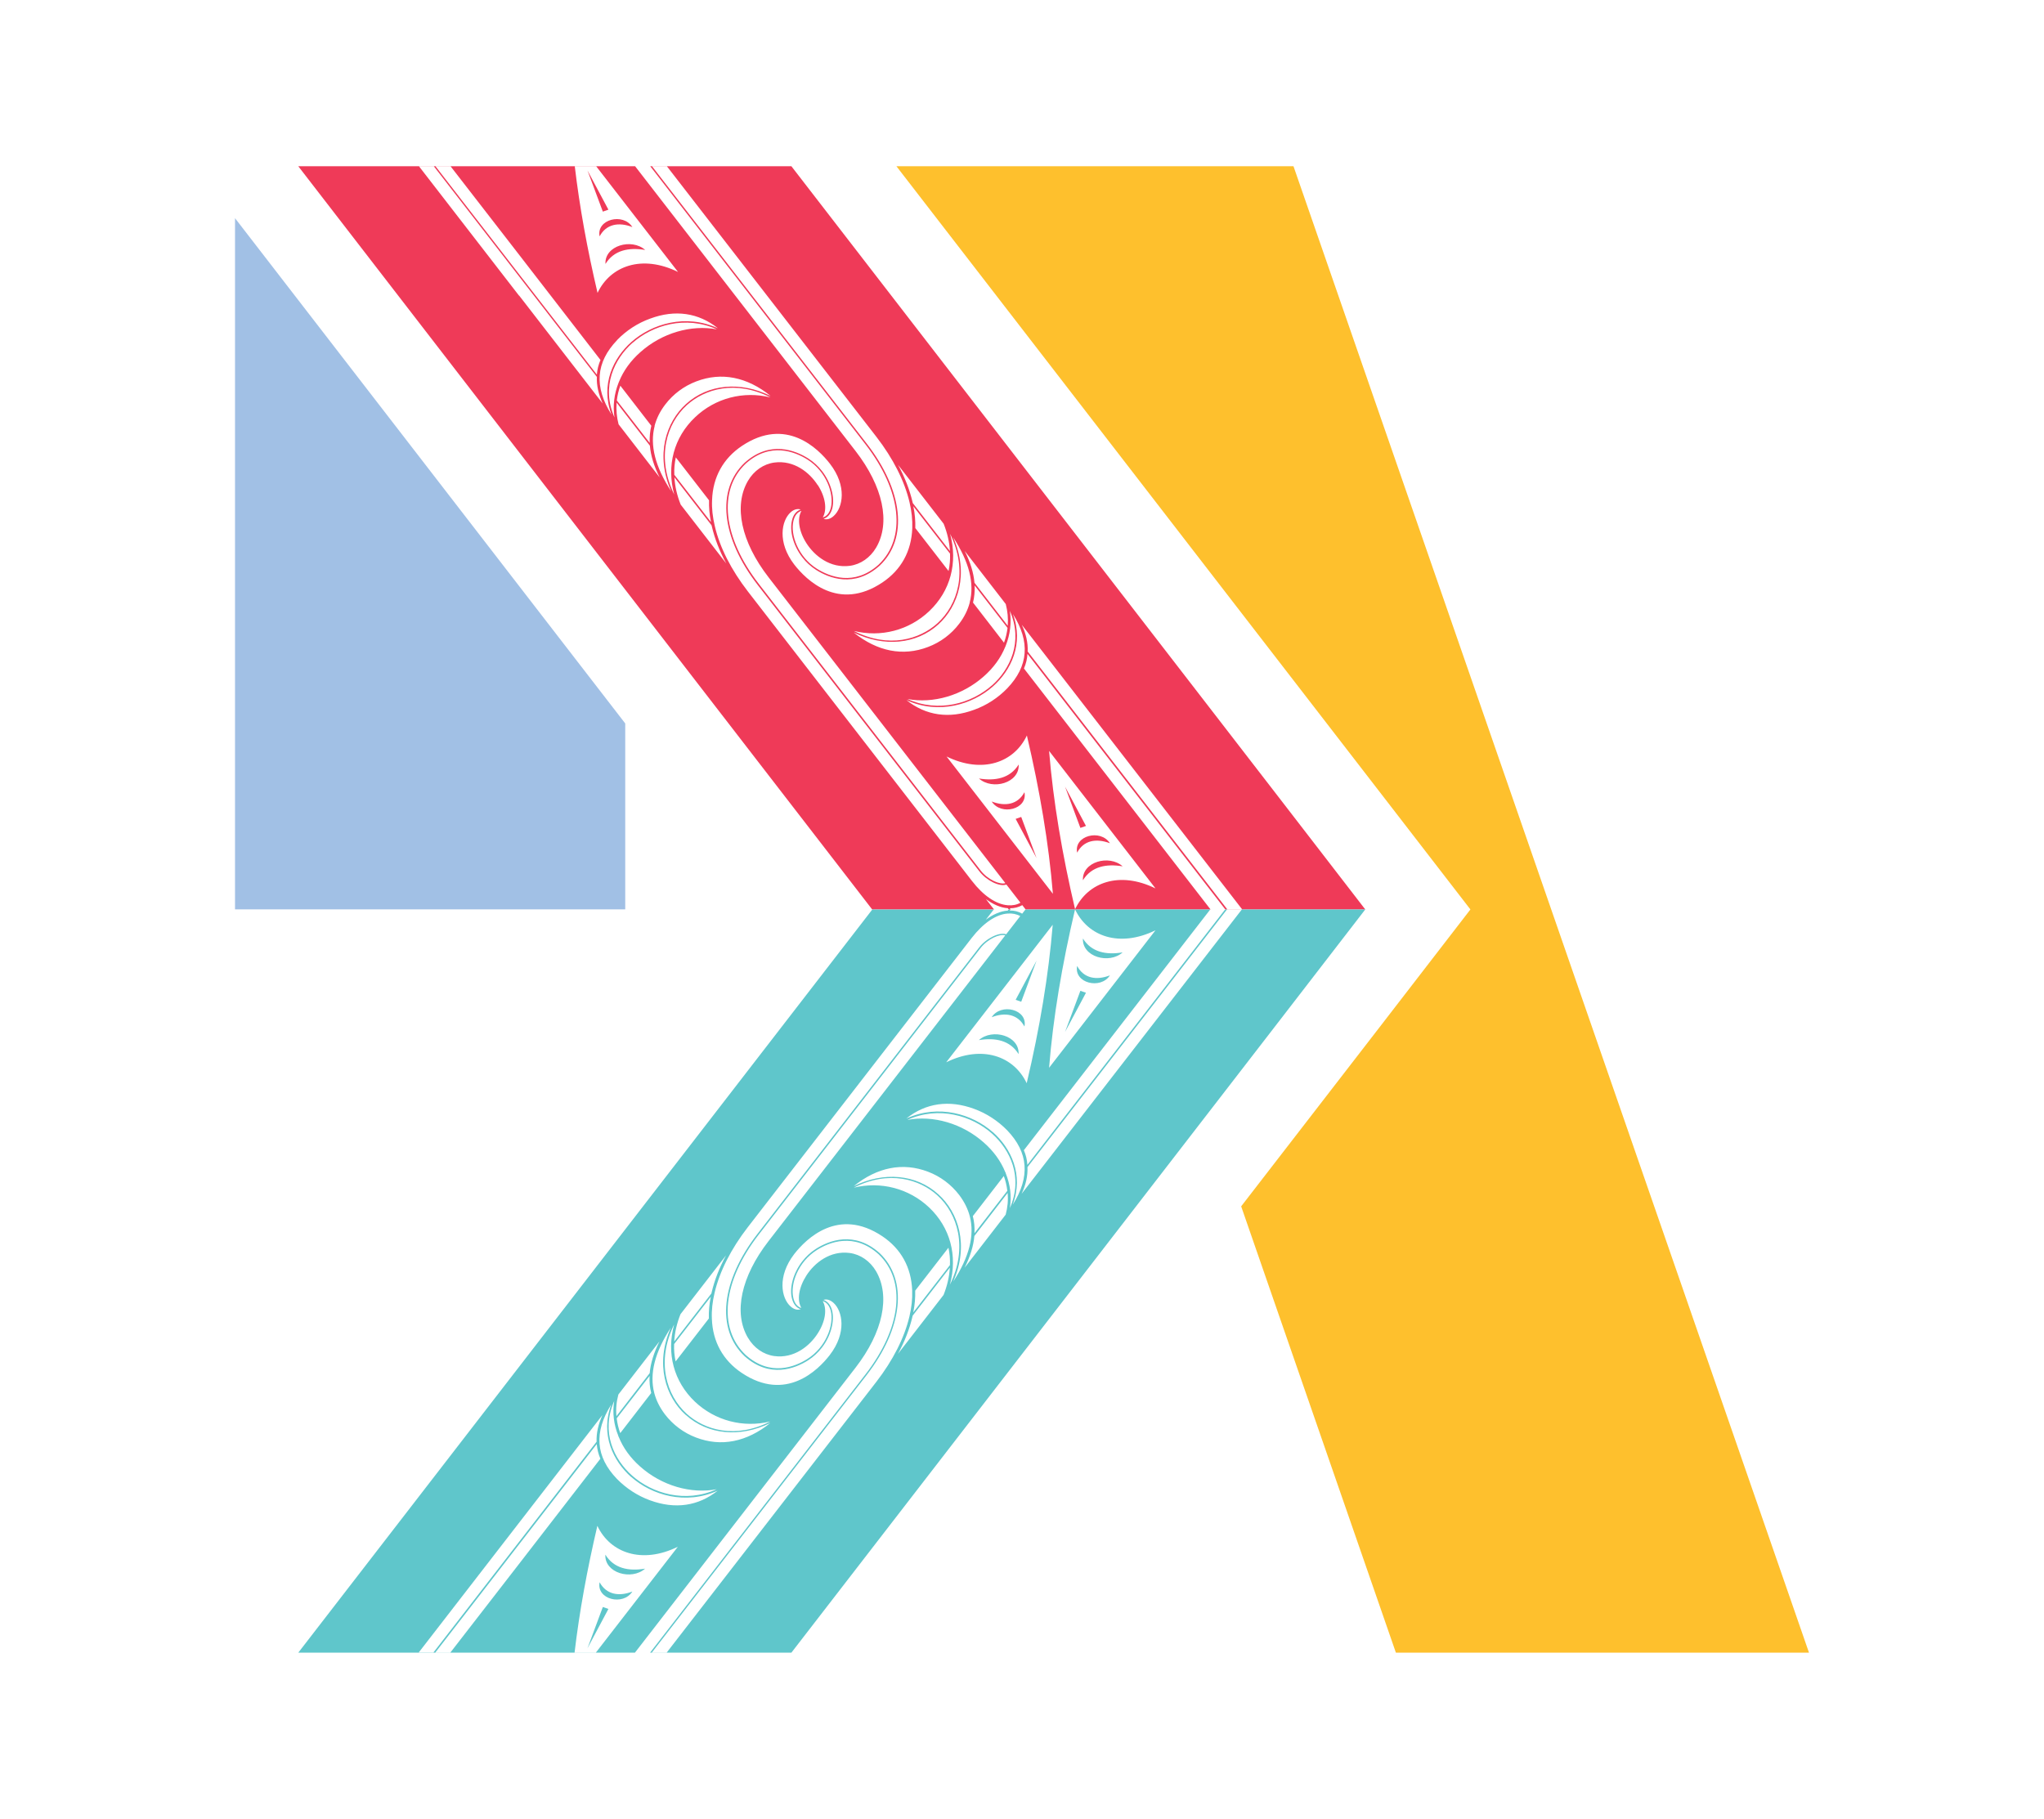 <?xml version="1.0" encoding="UTF-8"?><svg id="a" xmlns="http://www.w3.org/2000/svg" viewBox="0 0 209 186"><defs><style>.b{fill:#ef3a58;}.c{fill:#fec02d;}.d{fill:#a1c0e5;}.e{fill:#5fc6cb;}</style></defs><polygon class="c" points="184.97 169 142.73 169 126.91 123.36 141.04 105.07 150.35 93 141.04 80.94 91.66 17 132.26 17 184.97 169"/><polygon class="d" points="63.93 73.98 63.93 92.99 24.03 92.99 24.03 22.31 63.93 73.98"/><g><polygon class="b" points="103.85 83.74 105.99 87.75 104.42 83.54 103.85 83.74"/><path class="b" d="M104.75,81.01c-.67,1.26-1.96,1.49-3.35,.95,.95,1.49,3.71,.8,3.35-.95Z"/><path class="b" d="M110.14,87.19c.66-1.26,1.95-1.49,3.35-.96-.95-1.49-3.71-.79-3.35,.96Z"/><path class="b" d="M104.16,78.18c-.88,1.41-2.38,1.7-4.06,1.43,1.38,1.23,4.16,.46,4.06-1.43Z"/><path class="b" d="M110.73,90.01c.88-1.41,2.38-1.7,4.06-1.42-1.38-1.24-4.16-.46-4.06,1.42Z"/><polygon class="b" points="62.21 21.44 60.07 17.43 61.64 21.64 62.21 21.44"/><path class="b" d="M130.29,80.93l-6.71-8.69L80.92,17H30.5l58.68,76h50.42l-9.31-12.07Zm-46.68-31.32c-.83-1.3-2.43-2.58-4.44-2.31-1.1,.15-2.08,.83-2.69,1.87-1.49,2.55-.7,6.24,2.11,9.87l24.21,31.27c-.58,.18-1.81-.36-2.54-1.31l-22.67-29.29c-3.68-4.75-4.21-9.58-1.34-12.3,2.51-2.25,5.03-1.22,6.31-.42,1.92,1.21,2.74,3.48,2.4,4.91-.13,.54-.42,.9-.83,1.01,.46-.79,.28-2.09-.51-3.31Zm17.81,20.48c-2.04,1.81-5.42,2.85-8.64,1.39,2.64,.5,5.63-.37,7.82-2.32,1.01-.89,1.74-1.91,2.19-3.02,0,0,.01,0,.01-.02h0s.03-.07,.04-.1c0,0,0,0,0,0,.45-1.14,.6-2.35,.42-3.55,1.39,3.17,.01,5.98-1.84,7.63Zm2.14-7.32c1.8,2.85,1.61,5.34-.57,7.62-.94,.97-2.1,1.73-3.38,2.19-2.56,.95-4.94,.6-6.93-.99,3.3,1.52,6.76,.45,8.85-1.4,1.83-1.62,3.19-4.34,2.03-7.43Zm-4.07-1.14c.14-.57,.19-1.15,.17-1.76l3.36,4.34c-.06,.51-.18,1.02-.36,1.51l-3.16-4.09Zm3.35,.14c.19,.73,.26,1.48,.2,2.22l-3.4-4.4c-.09-1.03-.42-2.1-1-3.25l4.2,5.43Zm-3.68-.16c-.2,.76-.56,1.49-1.08,2.17-.82,1.08-1.92,1.9-3.19,2.38-2.57,.98-5.18,.46-7.6-1.48,3.07,1.51,6.39,1.23,8.66-.83,2.03-1.84,3.15-5.19,1.51-8.91,1.64,2.51,2.2,4.72,1.69,6.68Zm-3.31,2.13c-1.81,1.63-4.95,2.61-8.54,.78,2.76,.68,5.64-.06,7.71-2.03,2.17-2.06,2.93-4.95,2.13-7.9,1.87,3.81,.77,7.27-1.29,9.14Zm1.14-5.35l-3.4-4.39c.02-.71-.04-1.47-.2-2.23l3.75,4.84c.03,.61-.03,1.2-.15,1.78Zm-.5-4.83c.37,.93,.59,1.87,.64,2.79l-3.8-4.91s-.02-.09-.03-.13c-.29-1.23-.78-2.5-1.47-3.77l4.66,6.02Zm-28.31-36.57l21.44,27.69c1.7,2.2,2.87,4.51,3.38,6.68,.22,.92,.31,1.81,.28,2.65v.02c-.09,2.35-1.14,4.25-3.05,5.53-4.51,3.02-7.8-.27-9.01-1.82-1.77-2.3-1.3-4.5-.4-5.33,.34-.32,.72-.42,1.05-.31-.44,.15-.76,.54-.89,1.12-.26,1.05,.11,2.55,1.06,3.77,.37,.49,.85,.93,1.41,1.29,1.31,.83,3.91,1.88,6.5-.44,2.92-2.77,2.4-7.67-1.33-12.48l-21.96-28.37h1.52Zm-1.7,0l22.02,28.45c3.68,4.75,4.2,9.58,1.34,12.3-2.51,2.25-5.03,1.22-6.31,.42-1.92-1.21-2.74-3.49-2.4-4.9,.13-.55,.41-.9,.82-1.02-.46,.79-.27,2.09,.51,3.31,.83,1.3,2.43,2.58,4.44,2.31,1.1-.15,2.08-.83,2.69-1.87,1.49-2.55,.7-6.24-2.11-9.87l-22.54-29.12h1.53Zm-5.53,0l8.38,10.82c-3.69-1.81-6.92-.62-8.23,2.14-1.05-4.46-1.84-8.79-2.33-12.96h2.18Zm-14.89,0l6.74,8.7,8.6,11.12c-.21,.48-.33,.99-.37,1.5l-8.11-10.47-8.4-10.85h1.53Zm7.01,13.24l-10.24-13.24h1.52l8.6,11.11,8.08,10.44c-.04,.88,.17,1.78,.6,2.73l-8.55-11.05Zm10.03,4.54c.94-.97,2.1-1.73,3.38-2.19,2.56-.95,4.94-.6,6.93,.99-3.3-1.52-6.76-.45-8.85,1.4-1.83,1.62-3.19,4.34-2.03,7.43-1.8-2.85-1.61-5.34,.57-7.62Zm1.57,.3c2.04-1.81,5.42-2.85,8.64-1.39-2.64-.5-5.63,.37-7.82,2.32-1.01,.89-1.74,1.91-2.19,3.02,0,0-.01,0-.01,.02h0s-.03,.07-.04,.1c0,0,0,0,0,0-.45,1.14-.6,2.35-.42,3.55-1.39-3.17-.01-5.98,1.84-7.63Zm1.93,8.46c-.14,.57-.19,1.15-.17,1.76l-3.36-4.34c.06-.51,.18-1.02,.36-1.51l3.16,4.09Zm-3.35-.14c-.19-.73-.26-1.48-.2-2.22l3.4,4.4c.09,1.03,.42,2.1,1,3.25l-4.2-5.43Zm3.68,.16c.2-.76,.56-1.49,1.08-2.17,.82-1.08,1.92-1.9,3.19-2.38,2.57-.98,5.18-.46,7.6,1.49-3.08-1.52-6.39-1.23-8.66,.83-2.03,1.84-3.15,5.19-1.51,8.92-1.64-2.51-2.2-4.72-1.69-6.68Zm3.31-2.13c1.81-1.63,4.95-2.61,8.54-.78-2.76-.68-5.64,.06-7.71,2.03-2.17,2.06-2.93,4.95-2.13,7.9-1.87-3.81-.77-7.27,1.29-9.14Zm-1.14,5.35l3.4,4.39c-.02,.71,.04,1.47,.2,2.23l-3.75-4.84c-.03-.61,.03-1.2,.15-1.78Zm.5,4.83c-.37-.93-.59-1.87-.64-2.79l3.8,4.91s.02,.09,.03,.13c.29,1.23,.78,2.5,1.47,3.77l-4.66-6.02Zm29.78,38.48l-22.91-29.6c-1.7-2.2-2.88-4.51-3.38-6.68-.22-.92-.32-1.81-.28-2.65v-.02c.08-2.34,1.14-4.25,3.05-5.53,4.52-3.02,7.8,.27,9,1.82,1.78,2.3,1.31,4.5,.4,5.33-.34,.32-.71,.42-1.05,.31,.44-.15,.76-.54,.9-1.11,.25-1.05-.11-2.56-1.06-3.78-.38-.49-.85-.93-1.41-1.29-1.32-.83-3.92-1.88-6.5,.44-2.92,2.77-2.4,7.67,1.33,12.49l22.67,29.29c.75,.97,2.09,1.61,2.76,1.35l1.44,1.86c-.38,.22-.82,.3-1.3,.26-1.18-.09-2.49-.97-3.66-2.49Zm2.25,2.91l-.82-1.05c.74,.55,1.5,.88,2.22,.93h.02l.1,.13h-1.52Zm1.71,0l-.09-.11c.46,0,.9-.1,1.28-.32l.34,.44h-1.53Zm-6.57-15.64c3.68,1.81,6.92,.63,8.23-2.14,1.32,5.62,2.24,11.04,2.66,16.19l-10.88-14.05Zm13.16,15.64c-1.32-5.62-2.24-11.04-2.66-16.2l10.88,14.06c-3.68-1.81-6.92-.63-8.23,2.14Zm13.84,0l-19.07-24.63c.21-.49,.33-.98,.36-1.5l20.23,26.14h-1.53Zm1.72,0l-20.41-26.37c.04-.88-.16-1.79-.6-2.73l22.53,29.1h-1.52Z"/><path class="b" d="M61.91,26.99c.87-1.41,2.37-1.71,4.06-1.43-1.38-1.23-4.17-.45-4.06,1.43Z"/><polygon class="b" points="110.47 84.66 111.04 84.46 108.9 80.44 110.47 84.66"/><path class="b" d="M61.31,24.17c.67-1.26,1.96-1.49,3.35-.95-.94-1.49-3.7-.8-3.35,.95Z"/></g><g><path class="e" d="M104.75,104.97c.36-1.75-2.4-2.44-3.35-.95,1.39-.54,2.68-.3,3.35,.95Z"/><path class="e" d="M65.96,160.41c-1.69,.28-3.19-.02-4.06-1.43-.11,1.88,2.68,2.66,4.06,1.43Z"/><polygon class="e" points="105.99 98.23 103.85 102.24 104.42 102.44 105.99 98.23"/><polygon class="e" points="60.07 168.55 62.21 164.53 61.64 164.33 60.07 168.55"/><path class="e" d="M126.98,93l-22.52,29.08c.44-.94,.64-1.85,.6-2.73l20.4-26.35h-.19l-20.22,26.12c-.03-.52-.15-1.02-.36-1.5l19.06-24.62h-13.82c1.31,2.76,4.54,3.93,8.22,2.13l-10.88,14.06c.41-5.15,1.33-10.56,2.65-16.18h-5.07l-.33,.42c-.38-.22-.82-.33-1.28-.32l.08-.1h-.19l-.09,.11h-.02c-.72,.05-1.48,.38-2.22,.93l.81-1.04h-12.42L30.5,169h50.42l42.66-55.24,6.71-8.69,9.31-12.07h-12.63Zm-19.34,1.58c-.42,5.15-1.33,10.57-2.66,16.19-1.31-2.77-4.55-3.95-8.23-2.14l10.88-14.05Zm-31.16,42.22c.61,1.04,1.59,1.72,2.69,1.87,2.01,.27,3.61-1.01,4.44-2.31,.79-1.22,.98-2.51,.51-3.31,.41,.12,.69,.47,.83,1.01,.34,1.42-.48,3.7-2.4,4.91-1.28,.81-3.8,1.83-6.31-.42-2.87-2.72-2.34-7.55,1.34-12.3l22.67-29.29c.74-.95,1.97-1.49,2.54-1.31l-24.21,31.27c-2.81,3.63-3.6,7.32-2.11,9.87Zm22.88-40.89c1.18-1.52,2.48-2.4,3.66-2.49,.48-.04,.92,.05,1.3,.26l-1.44,1.86c-.67-.25-2.02,.39-2.76,1.35l-22.67,29.29c-3.73,4.82-4.25,9.72-1.33,12.49,2.58,2.32,5.19,1.27,6.5,.44,.56-.36,1.03-.8,1.41-1.29,.95-1.22,1.31-2.73,1.06-3.78-.14-.58-.46-.97-.9-1.11,.34-.12,.71,0,1.05,.31,.9,.83,1.37,3.03-.4,5.33-1.2,1.55-4.49,4.84-9,1.82-1.91-1.28-2.97-3.19-3.05-5.53v-.02c-.04-.84,.06-1.73,.28-2.65,.51-2.17,1.68-4.48,3.38-6.68l22.91-29.6Zm-29.78,38.48l4.66-6.02c-.69,1.27-1.18,2.54-1.47,3.77-.01,.04-.02,.09-.03,.13l-3.8,4.91c.05-.92,.27-1.86,.64-2.79Zm3.1-1.79c-.16,.76-.22,1.52-.2,2.23l-3.4,4.39c-.12-.58-.18-1.17-.15-1.78l3.75-4.84Zm-1.63,10.73c2.07,1.96,4.95,2.7,7.71,2.03-3.6,1.83-6.74,.85-8.54-.78-2.07-1.87-3.16-5.34-1.29-9.14-.8,2.96-.04,5.84,2.13,7.9Zm-.94,1.35c2.27,2.06,5.59,2.35,8.66,.83-2.42,1.95-5.03,2.47-7.6,1.49-1.27-.48-2.37-1.31-3.19-2.38-.52-.69-.88-1.41-1.08-2.17-.51-1.95,.05-4.17,1.69-6.68-1.64,3.72-.52,7.08,1.51,8.91Zm-6.88-2.08l4.2-5.43c-.57,1.15-.91,2.23-1,3.25l-3.4,4.4c-.07-.74,0-1.48,.2-2.22Zm3.35-.14l-3.16,4.09c-.18-.49-.3-1-.36-1.51l3.36-4.34c-.03,.61,.02,1.19,.17,1.76Zm-3.36,4.37s0,0,0,0c0,.04,.02,.07,.04,.1h0s0,.02,.01,.02c.45,1.11,1.18,2.13,2.19,3.02,2.19,1.95,5.18,2.82,7.82,2.32-3.22,1.46-6.6,.42-8.64-1.39-1.86-1.65-3.23-4.46-1.84-7.63-.19,1.2-.04,2.41,.42,3.55Zm1.32,4.2c2.09,1.85,5.55,2.91,8.85,1.4-1.99,1.59-4.37,1.93-6.93,.99-1.27-.46-2.44-1.23-3.38-2.19-2.18-2.27-2.37-4.77-.57-7.62-1.16,3.09,.2,5.81,2.03,7.43Zm-21.73,17.96l10.24-13.24,8.55-11.05c-.43,.95-.63,1.85-.6,2.73l-8.08,10.44-8.6,11.11h-1.52Zm3.23,0h-1.53l8.4-10.85,8.11-10.47c.04,.51,.16,1.02,.37,1.5l-8.6,11.12-6.74,8.7Zm12.71,0c.49-4.17,1.29-8.51,2.33-12.96,1.3,2.76,4.54,3.95,8.23,2.14l-8.38,10.82h-2.18Zm6.18,0l22.54-29.12c2.81-3.63,3.59-7.32,2.11-9.87-.61-1.04-1.59-1.72-2.69-1.87-2.01-.27-3.61,1.01-4.44,2.31-.78,1.22-.98,2.51-.51,3.31-.41-.12-.69-.47-.82-1.02-.34-1.42,.48-3.69,2.4-4.9,1.27-.81,3.8-1.83,6.31,.42,2.87,2.72,2.34,7.55-1.34,12.3l-22.02,28.45h-1.53Zm3.24,0h-1.52l21.96-28.37c3.72-4.81,4.24-9.71,1.33-12.48-2.59-2.32-5.19-1.27-6.5-.44-.57,.36-1.04,.81-1.41,1.29-.95,1.22-1.32,2.73-1.06,3.77,.14,.58,.45,.97,.89,1.12-.33,.12-.7,.01-1.05-.31-.9-.82-1.37-3.03,.4-5.33,1.21-1.55,4.5-4.84,9.01-1.82,1.91,1.28,2.96,3.18,3.05,5.53v.02c.03,.84-.06,1.73-.28,2.65-.51,2.17-1.68,4.48-3.38,6.68l-21.44,27.69Zm28.31-36.57l-4.66,6.02c.69-1.27,1.18-2.54,1.47-3.77,.01-.04,.02-.09,.03-.13l3.8-4.91c-.05,.92-.27,1.86-.64,2.79Zm-3.1,1.79c.16-.76,.22-1.52,.2-2.23l3.4-4.39c.12,.58,.18,1.17,.15,1.78l-3.75,4.84Zm1.63-10.73c-2.07-1.96-4.95-2.7-7.71-2.03,3.6-1.83,6.74-.85,8.54,.78,2.07,1.87,3.16,5.34,1.29,9.14,.8-2.96,.04-5.84-2.13-7.9Zm.94-1.35c-2.27-2.06-5.59-2.35-8.66-.83,2.41-1.95,5.03-2.46,7.6-1.48,1.27,.48,2.37,1.31,3.19,2.38,.52,.69,.88,1.41,1.08,2.17,.51,1.95-.05,4.17-1.69,6.68,1.64-3.72,.52-7.08-1.51-8.91Zm6.88,2.08l-4.2,5.43c.58-1.15,.91-2.23,1-3.25l3.4-4.4c.07,.74,0,1.48-.2,2.22Zm-3.35,.14l3.16-4.09c.18,.49,.3,1,.36,1.51l-3.36,4.34c.03-.61-.02-1.19-.17-1.76Zm3.36-4.37s0,0,0,0c0-.04-.02-.07-.04-.1h0s0-.01-.01-.02c-.45-1.11-1.18-2.13-2.19-3.02-2.19-1.95-5.18-2.82-7.82-2.32,3.22-1.46,6.6-.42,8.64,1.39,1.86,1.65,3.23,4.46,1.84,7.63,.19-1.2,.04-2.41-.42-3.55Zm-1.32-4.2c-2.09-1.85-5.55-2.91-8.85-1.4,1.99-1.59,4.37-1.93,6.93-.99,1.27,.46,2.44,1.23,3.38,2.19,2.18,2.27,2.37,4.77,.57,7.62,1.16-3.09-.2-5.81-2.03-7.43Z"/><polygon class="e" points="111.04 101.52 110.47 101.32 108.9 105.53 111.04 101.52"/><path class="e" d="M114.79,97.39c-1.68,.28-3.18-.01-4.06-1.42-.1,1.88,2.68,2.66,4.06,1.42Z"/><path class="e" d="M61.31,161.8c-.35,1.75,2.4,2.45,3.35,.95-1.39,.54-2.67,.3-3.35-.95Z"/><path class="e" d="M100.09,106.36c1.68-.27,3.19,.02,4.06,1.43,.1-1.89-2.68-2.66-4.06-1.43Z"/><path class="e" d="M113.49,99.74c-1.4,.54-2.68,.3-3.35-.96-.36,1.75,2.4,2.44,3.35,.96Z"/></g></svg>